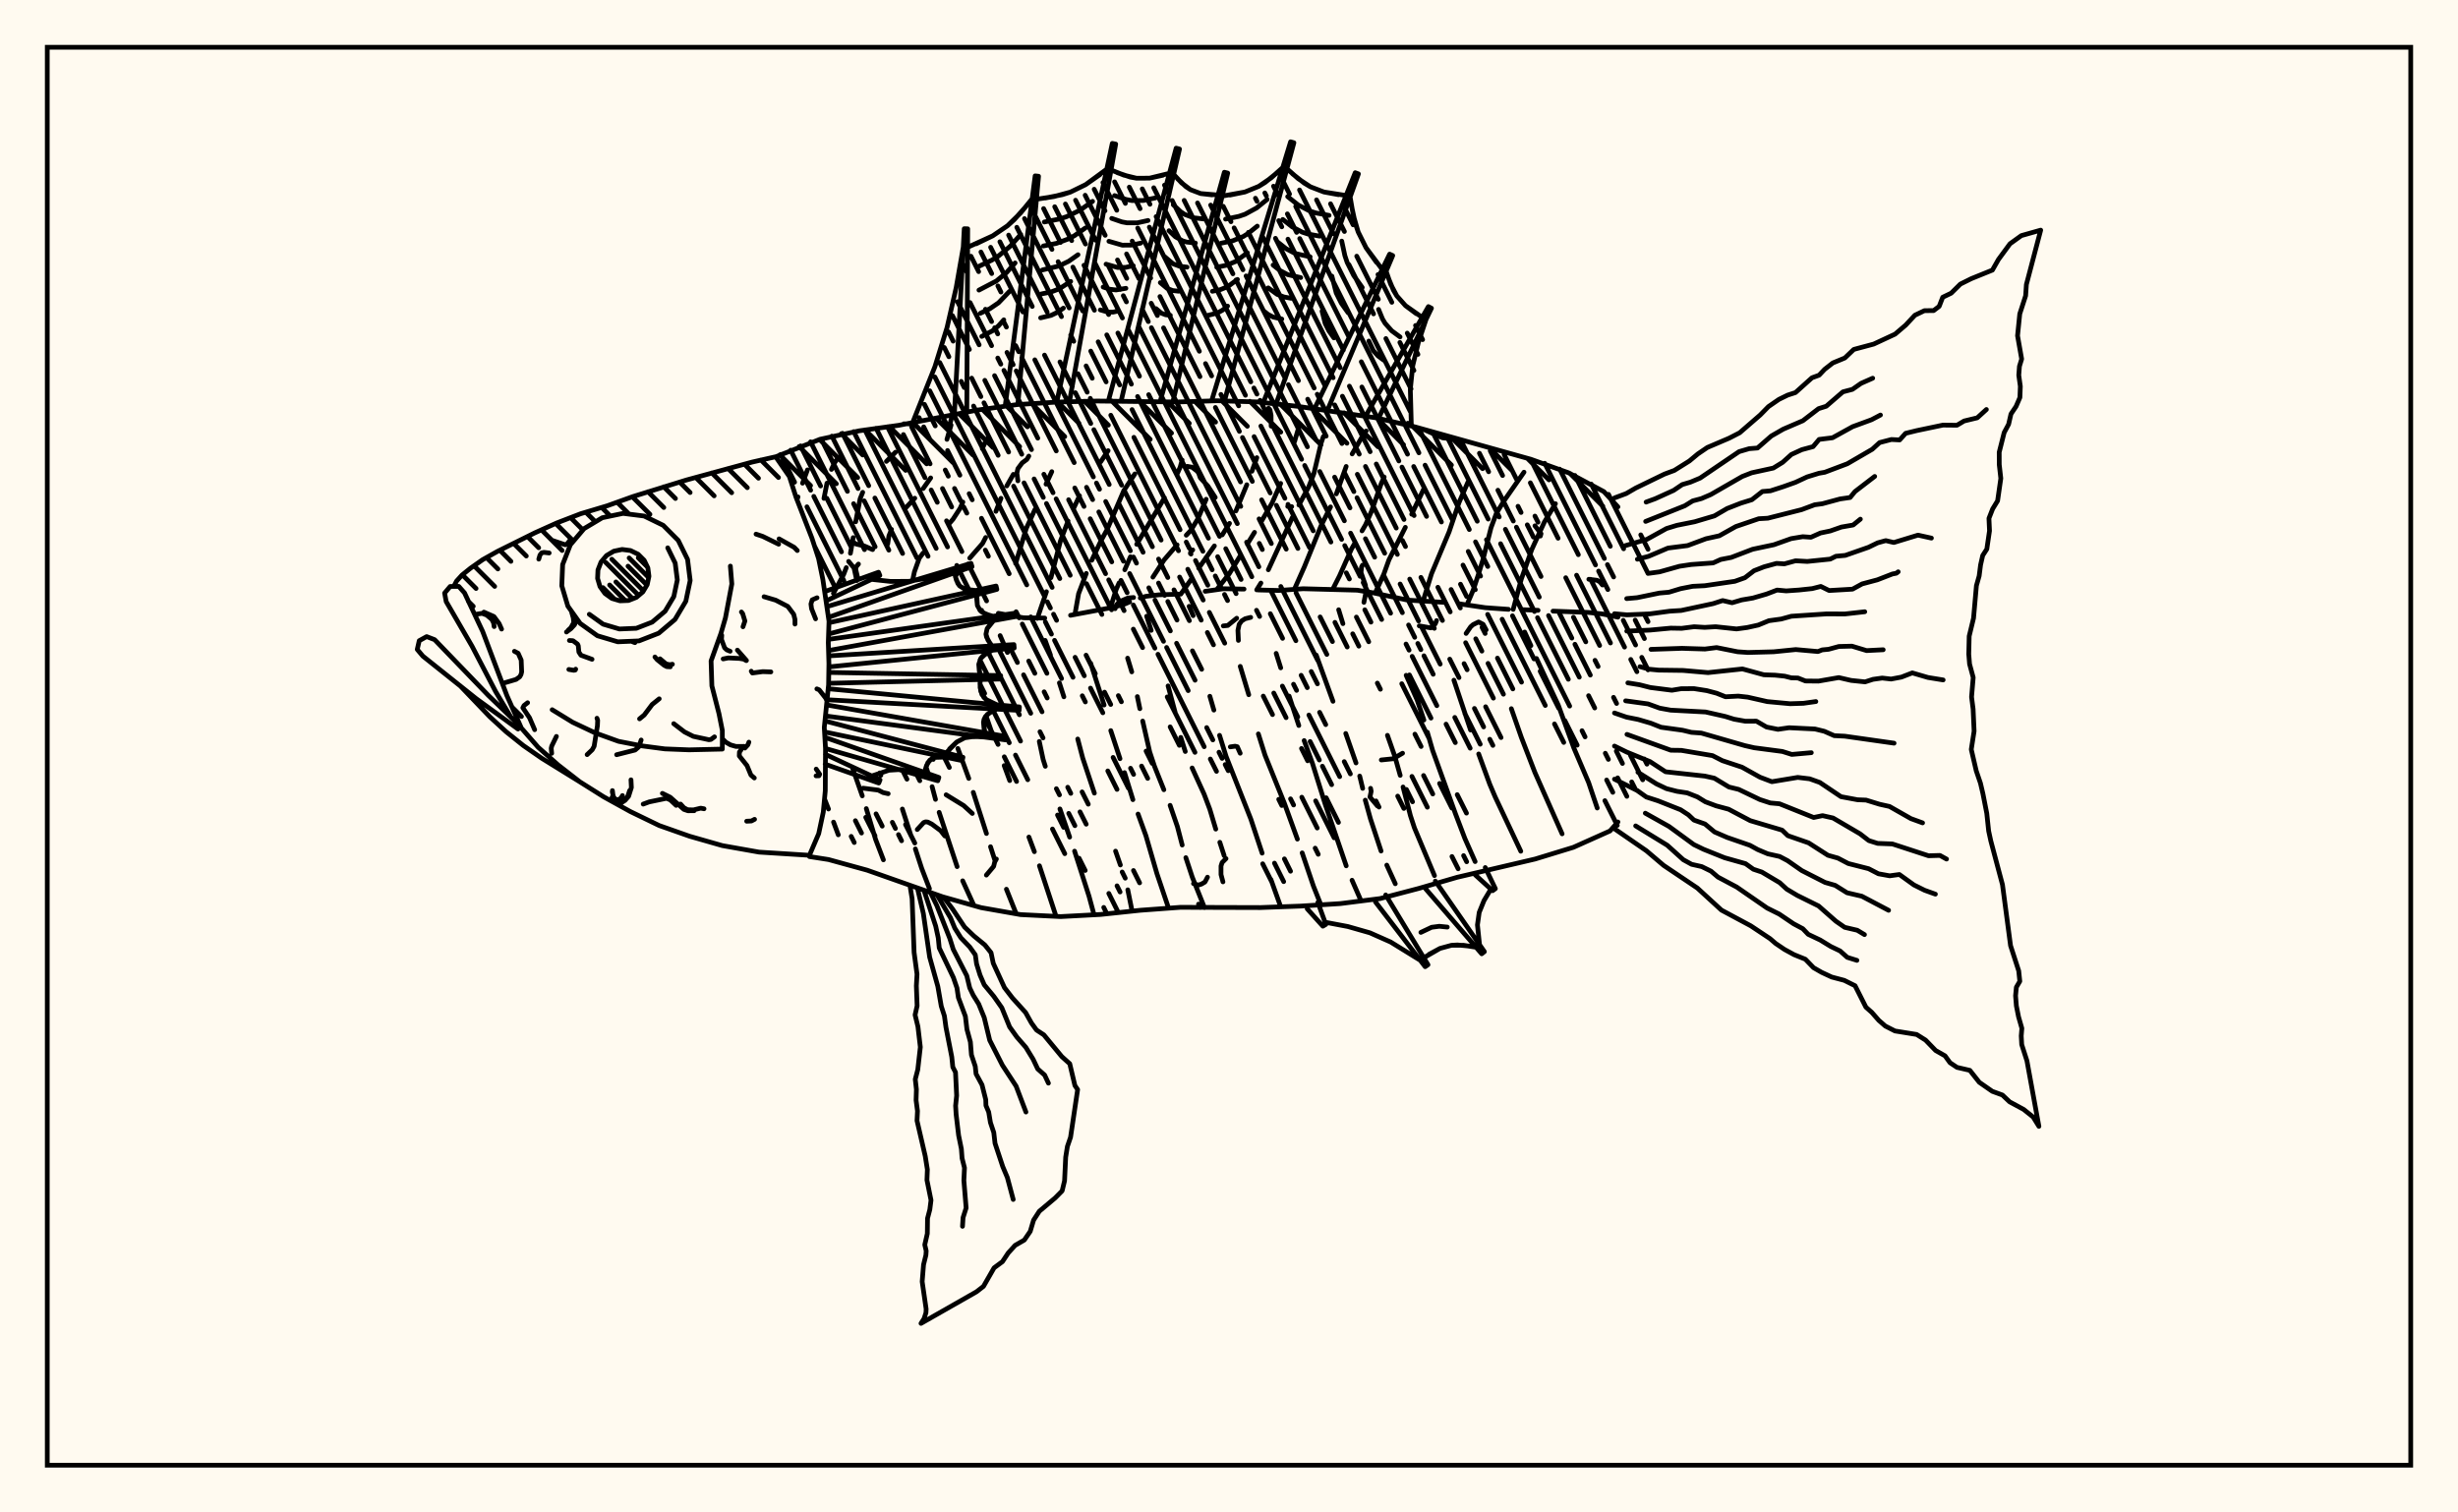 <svg xmlns="http://www.w3.org/2000/svg" width="520" height="320"><rect x="0" y="0" width="520" height="320" fill="floralwhite"/><rect x="10" y="10" width="500" height="300" stroke="black" stroke-width="1" fill="none"/><path stroke="black" stroke-width="1" fill="none" stroke-linecap="round" stroke-linejoin="round" d="
M 164.11 96.65 173.49 92.94 181.77 91.15 190.15 89.98 206.78 86.76 215.17 85.6 223.63 85.07 232.09 84.85 249.03 85.05 257.49 84.79 265.96 85.04 274.38 85.95 291.14 88.41 299.39 90.33 323.86 97.17 331.83 100.03 339.3 104.01 342.28 107.24 
M 342.28 173.91 340.6 175.81 332.87 179.27 324.77 181.75 308.28 185.61 300.15 187.97 291.95 190.12 283.55 191.18 275.1 191.71 266.63 192.02 249.7 191.97 241.25 192.59 232.83 193.48 224.37 193.93 215.91 193.51 207.57 192.04 199.42 189.74 183.45 184.11 175.28 181.86 171.24 181.23 
M 207.27 129.06 207.67 129.12 
M 211.2 129.76 216.52 130.71 221.02 130.77 
M 226.48 130.18 235.52 128.49 237.91 127.81 238.98 127.35 
M 241.23 126.53 242.4 126.17 245.13 125.85 249.55 125.7 
M 254.96 125.11 258.83 124.56 263.18 124.64 
M 266.19 124.82 270.49 124.93 275.68 124.56 287.14 124.87 290.52 125.43 297.8 126.97 305.62 127.45 
M 308.92 127.78 314.22 128.57 319.13 128.92 
M 322.24 129 325.39 129.13 
M 328.55 129.3 336.04 129.58 339.01 129.9 342.28 130.58 
M 170.82 99.42 169.78 102.23 
M 168.82 105.13 168.61 105.76 
M 174.43 169.03 175.27 171.17 
M 176.34 173.94 177.34 176.63 
M 177.29 96.85 176.5 98 175.9 99.32 
M 174.95 102.22 174.31 105.45 
M 180.41 162.66 182.42 168.39 
M 183.27 171.08 185.23 177.58 186.89 181.92 
M 189.44 95.68 187.52 97.62 
M 182.51 104.16 181.96 105.53 181.02 110.4 
M 180.49 113.75 179.91 117.06 
M 179.03 120.1 178.49 121.51 176.31 125.54 
M 190.9 171.17 192.71 176.78 
M 193.65 179.61 194.99 183.73 196.63 188.01 
M 201.2 89.93 200.33 92.96 
M 196.89 101.11 195.3 103.36 
M 193.53 105.41 191.67 107.38 
M 188.6 112 188.05 113.39 187.8 115.07 
M 195.91 162.27 196.35 163.61 
M 197.19 166.44 197.91 169.13 
M 198.68 171.87 202.48 183.36 
M 203.66 186.36 206.05 191.61 
M 209.18 92.42 208.41 93.6 207.81 94.94 
M 203.7 106.22 203.12 107.54 201.61 109.86 200.72 110.89 
M 195.28 117.01 194.47 118.12 193.45 120.98 193.11 122.57 
M 202.64 158.36 204.95 164.7 
M 205.9 167.65 208.69 176.35 
M 209.55 179.15 210.47 182.01 
M 212.91 188.14 214.99 193.35 
M 214.38 100.36 212.99 102.81 
M 211.76 105.43 210.69 108.19 
M 208.52 113.72 207.86 114.99 205.15 118.08 
M 203.33 120.14 202.49 121.23 202.12 122.03 
M 208.6 151.46 210.02 155.53 
M 212.44 161.98 213.61 165.15 
M 217.67 177.1 218.83 180.2 
M 219.9 183.18 223.42 193.89 
M 222.51 99.79 221.29 102.44 
M 218.94 107.81 217.12 111.78 214.86 119.23 
M 211.58 134.48 213.13 138.05 
M 219.87 156.87 220.68 160.68 221.14 162.13 
M 224.23 171.15 226.29 177.11 
M 227.33 180.08 230.39 189.63 231.45 193.55 
M 234.43 95.35 232.86 97.7 
M 228.38 104.9 227.14 107.53 
M 225.95 110.23 224.34 114.46 222.33 122.23 
M 221.38 125.19 219.45 130.84 
M 221.11 135.49 222.24 138.61 
M 224.12 144.48 225.07 147.43 
M 228 156.36 229.06 160.41 231.52 167.81 
M 236 180.08 237.02 183.01 
M 238.59 188.27 239.5 192.77 
M 240.08 100.27 237.75 103.8 234.24 111.99 232.86 114.53 230.97 118.54 
M 229.81 121.32 228.18 125.61 227.4 130.02 
M 230.73 140.31 233.58 149.17 
M 234.99 154.58 236.94 160.52 
M 237.9 163.47 239.67 169.19 
M 240.76 172.23 242.42 176.81 244.75 184.83 247.22 192.15 
M 250.09 97.33 249.66 98.86 249.06 100.21 
M 246.35 105.33 240.47 115.16 
M 239.15 117.8 237.95 120.55 
M 236.75 123.32 236.14 124.7 234.91 128.59 
M 238.55 139.25 239.43 142.15 
M 240.61 147.38 241.14 149.94 
M 241.74 152.56 243.23 159.1 244.23 162.11 246.22 167.09 
M 247.54 170.39 249.08 174.88 250.1 178.79 
M 250.87 181.46 252.23 185.58 254.81 192.03 
M 255.17 105.63 253.42 109.77 251.92 112.22 250.96 113.24 
M 249.02 115.27 246.26 118.48 243.9 122.11 
M 242.58 130.38 243.54 133.37 
M 247.11 145.12 248.61 150.73 
M 249.8 156.02 250.75 159 
M 252.2 162.48 254.73 168.02 255.94 171.22 257.2 175.42 
M 258.06 178.21 258.98 181.05 
M 265.89 96.83 264.85 99.71 
M 263.77 102.56 261.46 108.11 
M 260.11 110.73 258.57 113.17 
M 256.91 115.5 253.59 120.21 
M 251.97 122.63 249.8 125.7 
M 255.95 147.31 256.8 150.24 
M 258 155.58 259.39 160.04 264.62 173.3 267.01 180.51 
M 268.87 186.08 270.94 191.86 
M 274.75 90.43 273.86 93.45 
M 270.93 102.28 269.13 106.39 266.94 110.17 
M 265.4 112.63 263.87 115.11 
M 262.35 117.64 260.04 121.41 257.46 124.67 
M 262.38 140.99 264.18 146.99 
M 266.21 155.28 267.62 159.78 271.7 169.9 274.47 177.54 
M 275.48 180.45 277.86 187.47 279.44 191.44 
M 279.96 92.37 279.46 93.83 277.97 100.16 276.87 102.99 274.79 106.85 
M 273.41 109.47 268.32 120.55 
M 266.75 123.36 265.86 124.8 
M 269.98 138.24 270.94 141.3 
M 272.72 147.27 274.77 153.5 
M 275.9 156.69 277.66 161.53 280.38 170.24 284.8 183.19 
M 286.03 186.24 287.95 190.62 
M 289.02 91.19 288.21 92.33 286.05 96.04 
M 284.79 98.69 282.71 104.49 
M 281.48 107.25 279.47 111.25 275.94 119.94 273.83 124.68 
M 278.45 138.59 282 148.38 
M 284.7 155.19 286.87 161.42 
M 287.65 164.2 288.28 166.8 
M 288.83 169.29 289.92 173.24 292.17 180.06 
M 293.38 183.04 295.18 186.98 
M 292.83 100.92 292.21 102.3 290.12 108.24 288.88 111.04 288.14 112.32 
M 286.64 114.89 285.9 116.18 283.37 121.86 281.93 124.7 
M 283.2 129.01 284.1 131.95 
M 293.52 155.58 295.1 160.08 296.22 164.05 
M 296.82 166.51 298.38 172.57 299.23 175.16 303.47 185.26 
M 301.29 103.27 298.65 108.8 
M 297.31 111.57 293.84 118.44 292.74 121.5 290.9 125.52 
M 297.48 142.88 299.79 148.07 301.23 152.34 
M 301.96 154.92 303.08 158.78 307.92 172.2 309.9 177.4 312.07 182.29 
M 310.54 102.02 308.66 106.33 306.56 112.54 302.84 121.4 301.04 127.25 
M 307.58 143.91 311.1 154.45 
M 312.82 159.52 315.16 165.91 316.32 168.63 321.73 180.1 
M 322.41 99.9 318.15 106.01 316.57 108.6 315.43 111.66 313.73 118.39 312.73 121.64 311.67 124.83 310.34 127.96 
M 319.73 149.94 321.84 155.99 324.71 163.42 330.47 176.42 
M 329.06 106.57 326.7 110.49 324.05 116.27 321.83 122.56 320.12 128.93 
M 322.55 133.72 323.87 136.6 
M 325.05 139.32 329.67 149.21 332.95 158.24 336.08 165.57 337.9 170.96 
M 261.99 135.5 261.89 133.36 262.15 132.1 262.68 131.37 263.42 130.91 264.59 130.62 
M 187.9 167.93 186.82 167.69 185.8 167.17 182.58 166.76 
M 258.79 132.43 259.75 132.33 261.63 130.8 
M 252.33 116.35 251.89 116.78 251.83 117.11 251.96 117.23 
M 205.7 172.11 203.87 170.44 200.16 168.16 
M 199.88 176.87 199 175.75 197.13 174.36 196.28 173.93 195.82 173.88 195.4 174.04 194.05 175.51 
M 288.54 127.44 288.98 125.25 288.86 123.8 287.93 121.15 288.03 120 288.25 119.57 
M 181.61 119.34 181.17 119.86 181.01 120.39 181.44 122.19 
M 296.72 159.36 294.74 160.53 292.22 160.79 
M 291.4 170.52 289.82 168.63 290.08 167.4 289.95 166.79 
M 215.34 101.73 215.12 100.1 215.34 99.15 216.24 97.94 217.24 97.2 217.65 96.5 
M 268.92 90.16 268.9 87.88 268.67 86.7 268.36 86.37 
M 300.25 132.42 302.72 132.85 303.64 131.99 303.91 131.3 
M 272.42 107.15 273.27 107.19 
M 200.85 90.18 201.45 87.85 
M 251.56 128.29 252.41 130.26 
M 259.37 181.66 258.54 182.5 258.31 183.23 258.31 185.03 258.72 186.58 
M 336.12 122.56 337.9 122.78 338.47 123.13 339 123.77 
M 310.16 134.02 311.12 132.62 311.64 132.16 312.8 131.59 313.76 132.09 314.4 133.27 
M 260.28 158.02 261.29 157.88 261.76 157.99 262.37 159.37 
M 184.61 116.28 182.9 115.54 181.05 115.09 180.72 114.84 
M 324.72 111.25 326.01 112.91 325.87 113.42 
M 308.8 93.01 305.19 92.64 301.09 90.82 
M 300.55 90.66 300.05 90.54 
M 255.45 185.59 254.92 186.61 254.18 187.05 253.51 187.26 252.49 186.95 
M 239.81 126.42 238.63 126.52 236.77 127.33 236.19 128 235.91 128.79 
M 179.53 118.78 180.67 120.16 181.25 122.84 
M 210.79 181.75 210.44 182.37 210.21 183.31 208.67 185.15 
M 257.09 105.24 255.52 102.82 253.93 101.1 253.56 100.08 253.27 99.69 252.18 98.85 251.17 98.67 
M 191.2 89.67 192.51 89.67 
M 201.91 87.45 203.99 48.39 204.72 48.41 204.53 87.22 
M 212.7 85.55 218.99 37.21 219.71 37.29 215.33 85.59 
M 223.63 84.77 235.31 30.34 236.03 30.48 226.25 84.97 
M 234.57 84.51 248.82 31.35 249.53 31.53 237.18 84.86 
M 245.5 84.69 259.02 36.44 259.73 36.62 248.12 85.03 
M 256.44 84.43 273.03 30 273.73 30.2 259.06 84.8 
M 267.39 84.82 286.7 36.54 287.38 36.79 269.97 85.41 
M 278.27 86.09 293.98 53.77 294.64 54.07 280.81 86.83 
M 289.11 87.66 302.18 64.87 302.83 65.21 291.63 88.49 
M 297.83 89.54 298.97 90.21 
M 193.01 89.57 197.79 77.56 200.35 69.3 202.28 60.86 203.78 52.29 
M 204.7 52.32 210.01 49.9 213.15 47.76 215.89 45.08 218.36 42.04 
M 219.27 42.15 222.95 41.59 226.45 40.64 229.68 39.06 234.15 35.78 
M 235.05 35.96 237.74 37.05 240.45 37.71 243.21 37.69 247.4 36.67 
M 248.29 36.89 249.98 38.71 251.85 40.13 254.01 40.95 257.67 41.26 
M 258.56 41.49 263.37 40.62 266.29 39.43 268.92 37.63 271.37 35.44 
M 272.25 35.69 274.65 37.81 277.22 39.52 280.08 40.62 284.77 41.36 
M 285.63 41.69 286.28 45.47 287.33 49.08 288.99 52.41 292.41 57 
M 293.24 57.38 294.2 60.13 295.5 62.6 297.34 64.67 300.87 67.15 
M 301.69 67.57 300.07 72.42 298.88 77.33 298.36 82.33 298.57 89.98 
M 206.52 51.58 210.01 49.9 213.15 47.76 214.56 46.48 217.14 43.58 
M 206.81 56.48 209.82 55.04 211.21 54.18 213.73 52.09 215.95 49.6 
M 207.1 61.38 210.79 59.45 212.9 57.71 214.75 55.63 
M 207.4 66.28 209.42 65.31 211.24 64.07 213.56 61.65 
M 207.69 71.18 209.94 70.01 211.23 68.94 212.36 67.67 
M 221.12 41.9 224.73 41.19 226.45 40.64 229.68 39.06 232.69 36.95 
M 220.93 46.97 224.11 46.34 225.63 45.85 228.49 44.47 231.14 42.6 
M 220.73 52.04 223.5 51.49 226.08 50.53 227.3 49.87 229.6 48.24 
M 220.54 57.11 224 56.29 226.1 55.27 228.06 53.89 
M 220.34 62.18 222.27 61.8 224.07 61.13 226.51 59.54 
M 220.15 67.25 222.37 66.72 223.72 66.07 224.97 65.19 
M 236.39 36.54 239.09 37.46 240.45 37.71 243.21 37.69 246 37.08 
M 235.79 41.38 238.22 42.2 239.45 42.43 241.93 42.41 244.44 41.87 
M 235.19 46.21 237.35 46.95 238.44 47.15 240.64 47.14 242.87 46.65 
M 234.59 51.05 237.43 51.87 239.36 51.86 241.31 51.44 
M 233.99 55.89 236.42 56.59 238.08 56.58 239.75 56.22 
M 233.38 60.73 234.73 61.19 236.1 61.35 238.19 61 
M 232.78 65.57 234.41 66.04 235.51 66.03 236.63 65.79 
M 249.12 37.83 250.88 39.49 251.85 40.13 254.01 40.95 256.42 41.23 
M 248.21 43.32 249.77 44.79 250.62 45.36 252.53 46.08 254.65 46.33 
M 247.3 48.81 248.65 50.09 250.19 50.96 251.04 51.21 252.89 51.42 
M 246.39 54.31 248.16 55.81 249.56 56.34 251.13 56.52 
M 245.47 59.8 246.93 61.03 248.08 61.47 249.36 61.62 
M 244.56 65.3 245.7 66.26 246.6 66.6 247.6 66.72 
M 260.19 41.27 263.37 40.62 266.29 39.43 267.64 38.6 270.16 36.56 
M 259.27 46.36 262.07 45.78 263.39 45.33 265.84 44 268.07 42.2 
M 258.34 51.45 260.77 50.95 263.01 50.04 264.04 49.4 265.98 47.84 
M 257.41 56.54 259.47 56.12 261.37 55.34 263.89 53.48 
M 256.48 61.63 258.17 61.28 259.73 60.65 261.79 59.12 
M 255.55 66.72 257.5 66.24 258.65 65.61 259.7 64.76 
M 273.44 36.78 275.9 38.73 277.22 39.52 280.08 40.62 283.17 41.19 
M 272.41 41.6 274.63 43.36 277.07 44.64 278.39 45.06 281.17 45.57 
M 271.38 46.43 273.36 47.99 275.52 49.13 276.69 49.51 279.17 49.96 
M 270.35 51.25 272.08 52.62 273.98 53.62 277.17 54.34 
M 269.33 56.08 270.81 57.25 272.43 58.11 275.17 58.73 
M 268.3 60.91 270.19 62.28 271.62 62.83 273.17 63.11 
M 267.27 65.73 268.26 66.52 269.34 67.08 271.17 67.5 
M 285.93 43.59 286.73 47.3 287.33 49.08 288.99 52.41 291.2 55.5 
M 283.85 51.01 284.51 54.07 285 55.53 286.38 58.28 288.19 60.83 
M 281.77 58.42 282.68 61.98 283.76 64.15 285.19 66.16 
M 279.69 65.83 280.35 68.44 281.14 70.02 282.19 71.49 
M 293.7 58.77 294.79 61.41 295.5 62.6 297.34 64.67 299.63 66.37 
M 291.64 65.46 292.48 67.49 293.02 68.4 294.43 69.99 296.19 71.29 
M 289.58 72.16 290.54 74.2 291.52 75.3 292.74 76.21 
M 174.49 125.16 185.86 121.07 186.14 121.75 174.8 127.12 
M 174.97 128.34 205.42 119.19 205.64 119.89 175.27 130.62 
M 175.37 131.75 210.72 123.99 210.89 124.7 175.29 134.14 
M 175.25 135.28 214.76 129.73 214.87 130.45 175.28 137.64 
M 175.31 138.77 214.5 136.38 214.56 137.11 175.35 141.1 
M 175.33 142.27 211.7 142.94 211.7 143.67 175.29 144.57 
M 175.21 145.72 215.66 149.57 215.61 150.3 174.98 148.05 
M 174.87 149.14 212.82 155.82 212.7 156.54 174.63 151.47 
M 174.52 152.53 203.72 160.22 203.55 160.93 174.44 154.86 
M 174.5 155.99 198.62 164.49 198.39 165.19 174.64 158.36 
M 174.61 159.6 186.18 165 185.91 165.67 174.57 161.68 
M 184.38 122.58 188.34 123.01 192.24 123 196.05 122.33 201.64 120.33 
M 201.93 121.2 202.33 122.75 203.01 123.96 204.12 124.66 206.43 124.93 
M 206.64 125.83 206.77 128.11 207.4 129.22 208.56 129.94 210.07 130.39 
M 210.21 131.3 208.83 133 208.58 134.18 208.99 135.41 209.85 136.66 
M 209.92 137.58 208.51 138.34 207.48 139.3 207.06 140.55 207.34 142.86 
M 207.34 143.78 207.35 145.49 207.73 146.95 208.67 148.04 210.91 149.12 
M 210.84 150.04 209.45 150.73 208.45 151.62 208.06 152.81 208.36 155.03 
M 208.22 155.94 206.07 155.82 204.1 156.1 202.38 157.01 200.18 159.29 
M 199.97 160.18 197.76 160.25 196.69 160.83 196.01 161.96 195.6 163.43 
M 195.32 164.3 192.91 163.34 190.49 162.81 188.07 162.96 184.42 164.18 
M 202.11 122 202.62 123.42 203.01 123.96 204.12 124.66 205.61 124.9 
M 206.62 126.63 206.77 128.11 207.4 129.22 207.92 129.63 209.29 130.18 
M 209.68 131.86 208.83 133 208.58 134.18 208.71 134.79 209.39 136.03 
M 209.19 137.95 207.93 138.78 207.48 139.3 207.06 140.55 207.18 142.06 
M 207.32 144.65 207.48 146.26 208.13 147.54 208.67 148.04 210.1 148.8 
M 210.12 150.37 208.88 151.14 208.18 152.17 208.06 152.81 208.19 154.26 
M 207.14 155.85 205.06 155.89 204.1 156.1 202.38 157.01 200.88 158.45 
M 199.19 160.14 197.76 160.25 197.17 160.47 196.3 161.33 195.79 162.67 
M 199.61 189.8 201.52 192.32 204.06 196.14 206.02 198.02 208.35 199.93 209.66 201.57 210.13 203.81 212.5 208.96 214.17 211.13 216.96 214.22 218.21 216.45 219.28 217.93 220.83 218.95 224.62 223.54 226.31 225.06 227.4 229.67 227.98 230.53 226.48 240.61 225.81 242.57 225.45 244.83 225.21 249.84 224.7 251.96 223.22 253.46 219.87 256.28 218.66 258.15 217.95 260.53 216.7 262.36 214.75 263.49 213.29 265.1 212.07 266.94 210.3 268.25 208.06 272.16 206.58 273.31 194.84 280 195.49 278.98 195.89 277.75 195.93 276.96 195.09 271.16 195.38 267.58 195.88 265.55 195.94 264.66 195.64 263.36 196.18 261 196.22 257.79 196.71 255.91 196.96 253.93 196.1 249.67 196.19 247.44 195.74 244.62 194 237.11 194.1 235.06 193.8 232.78 193.87 230.49 193.63 228.35 194.16 226.31 194.7 221.54 194.19 217.2 193.59 214.73 194.02 212.81 193.86 208.58 194 206.11 193.38 201.51 192.96 190.15 192.51 187.37 
M 198.23 189.33 201.08 194.18 201.99 196.37 203.27 198.4 205.15 200.36 206.33 202.02 206.6 203.94 207.33 206.3 208.22 208.36 210.24 210.8 211.94 213.22 213.59 217.27 215.12 219.41 217.02 221.59 218.56 224.11 219.53 226.16 221 227.46 221.8 229.17 
M 196.85 188.86 198.2 191.62 200.94 198.57 201.66 200.85 204.53 206.45 205.15 209.02 205.89 210.57 207.05 212.43 208.22 215.3 209.38 220.1 212.06 225.37 214.96 229.8 217.04 235.28 
M 195.47 188.38 197.95 195.95 198.49 198.43 198.7 200.56 201.7 206.84 202.45 209.03 202.75 211.07 204.23 215.03 204.56 217.79 205.29 220.46 205.51 223.18 206.32 225.61 206.49 227.21 207.75 229.53 208.54 232.67 208.58 233.9 209.16 235.28 209.53 237.5 210.24 239.62 210.5 241.89 212.13 246.81 213.11 249.14 214.35 253.78 
M 194.09 187.91 195.34 193.28 196.67 202.5 198.4 208.7 199.13 212.89 199.79 214.94 200.12 217.35 201.35 223.62 201.57 225.77 202.14 226.87 202.38 231.8 202.16 233.95 202.27 235.77 202.8 240.22 203.38 243.08 203.53 245.05 204.04 247.08 203.91 249.75 204.39 255.57 203.74 257.61 203.62 259.46 
M 314.21 183.55 316.35 188.02 315.77 188.45 312.11 185.12 
M 303.65 186.42 314.03 201.35 313.46 201.8 301.58 188.03 
M 293.15 189.35 302.1 204.12 301.5 204.53 290.99 190.83 
M 278.8 190.93 280.49 195.58 279.86 195.96 276.55 192.28 
M 315.4 188.12 313.95 190.54 312.93 193.05 312.56 195.69 313 199.86 
M 312.27 200.42 309.63 200 307.07 200 304.64 200.66 301.2 202.64 
M 300.44 203.16 294.2 199.31 289.8 197.36 285.14 196.03 280.32 195.12 
M 310.94 200.18 308.33 199.93 307.07 200 304.64 200.66 302.33 201.91 
M 306.18 196.15 304.49 195.98 302.87 196.19 300.59 197.27 
M 341.55 105.35 344.04 104.42 346.04 103.26 352.14 100.3 354.21 99.53 357.4 97.53 359.19 96.04 361.19 94.68 365.83 92.7 368.04 91.56 372.38 87.8 374.12 86.03 376.34 84.5 378.18 83.6 379.84 83.06 383.33 79.93 384.84 79.38 386 78.15 387.74 76.79 390.28 75.74 392.18 73.93 396.39 72.8 400.91 70.7 403.15 68.79 405.11 66.69 407.12 65.73 409.07 65.71 410.24 64.82 410.99 62.89 412.78 62.03 414.72 60.11 417.03 58.96 421.5 57.15 422.78 54.9 425.22 51.58 427.62 49.85 431.72 48.69 428.69 60.2 428.53 62.57 427.29 66.41 426.82 71.03 427.69 75.96 427.22 77.51 427.08 79.39 427.41 81.74 427.32 84.1 426.51 85.98 425.43 87.59 424.93 89.77 423.99 91.52 422.94 95.68 422.95 98.29 423.28 101.22 422.6 105.96 421.55 107.68 420.77 109.67 420.89 112.31 420.32 116.18 419.45 117.53 419 119.52 418.7 121.86 418.12 123.91 417.51 130.79 416.59 134.6 416.5 138.4 416.67 140.49 417.44 143.34 417.09 147.46 417.42 150.02 417.63 154.7 417.03 158.56 418.08 163.08 418.97 165.69 419.49 167.9 420.31 172.08 420.71 175.83 421.17 177.94 423.63 187.17 425.34 200.07 427.07 205.42 427.3 207.62 426.57 208.87 426.4 210.67 426.57 212.81 427.03 215.12 427.73 217.56 427.6 219.17 427.7 221 428.81 224.45 431.34 238.31 430.12 236.33 428.1 234.72 425.14 233.12 423.62 231.68 421.48 230.9 418.73 228.99 416.73 226.46 414.01 225.83 412.53 224.84 411.48 223.39 409.49 222.26 407.37 220.07 405.47 218.87 400.89 218.13 398.85 217.09 397.46 215.88 396 214.21 394.74 213.09 392.45 208.56 390.16 207.42 387.51 206.72 385.36 205.72 383.66 204.74 381.93 202.95 379.53 201.98 377.5 200.87 375.64 199.61 374.47 198.6 370.38 195.88 364.18 192.56 359.08 187.89 351.94 183.09 348.3 180 341.55 175.35 
M 348.24 106.23 350.17 105.52 354.07 103.75 355.89 102.52 357.62 102.01 359.67 101.15 367.9 95.56 370.05 94.93 371.81 94.79 374.71 92.26 377.25 90.8 381.41 89.01 384.73 86.46 386.35 85.95 389.87 82.91 391.89 82.38 393.71 81.11 396.18 80.02 
M 348.14 110.32 356.43 107.01 358.1 105.98 359.94 105.49 361.92 104.64 368.58 100.81 370.58 100.03 375.16 99.03 377.14 97.81 378.97 96.16 381.19 95.14 383.56 94.5 384.85 92.97 387.68 92.62 391.94 90.27 395.94 88.8 397.82 87.81 
M 343.88 115.43 348.4 114.12 352.56 111.82 354.74 111.15 358.52 110.39 362.7 109.15 365.38 107.59 368.27 106.46 370.62 105.73 372.84 103.99 374.54 103.85 377.26 102.97 379.84 102.05 382.31 100.9 384.81 100.13 386.04 99.92 390.81 98.12 396.08 95.06 397.64 93.64 400.13 92.99 401.88 93.08 403.14 91.68 405.51 91.1 411.04 89.94 414.01 89.97 415.52 89.07 418.3 88.4 420.23 86.64 
M 346.39 118.32 348.72 117.72 352.87 115.96 357.02 115.43 360.92 113.98 363.73 113.36 367.23 111.4 372.07 109.75 374 109.64 381.14 107.83 383.9 106.8 385.53 106.58 389.26 105.57 391.4 105.26 392.42 104.01 396.6 100.8 
M 348.86 121.3 351.1 120.99 355.3 119.81 357.77 119.44 362.42 119.1 364.04 118.37 366.25 117.94 370.77 116.21 375.29 115.25 378.92 113.96 381.38 113.55 383.11 113.67 385.13 112.77 387.19 112.34 389.57 111.51 392.04 111.08 393.57 109.84 
M 344.13 126.65 346.36 126.45 351.04 125.48 353.07 125.3 355.54 124.55 358.09 124.05 360.65 123.92 367.01 122.99 369.15 122.23 371.06 120.76 373.18 119.93 375.83 119.2 377.49 119.3 379.86 118.65 382.34 118.79 387.2 118.29 388.4 117.69 390.37 117.51 395.27 115.8 397.23 114.85 398.94 114.38 400.65 114.78 405.76 113.22 408.6 113.85 
M 341.55 129.85 344.18 130.09 349.02 129.88 353.24 129.31 355.66 129.16 362.43 127.71 364.43 127.06 366.43 127.53 368.46 126.93 370.83 126.53 373.72 125.69 375.95 124.84 377.88 125.02 380.6 124.83 383.4 124.53 385.2 124.07 386.96 124.94 391.91 124.65 393.94 123.54 397.16 122.68 400.35 121.44 401.19 121.28 401.57 120.98 
M 344.15 133.53 349.08 133.31 353.45 132.9 355.77 132.94 358.4 132.6 360.64 132.74 362.95 132.6 367.37 133.07 369.61 132.77 371.97 132.25 374.21 131.33 376.83 130.97 378.97 130.38 386.37 129.89 390.32 129.9 394.5 129.43 
M 349.27 137.39 355.83 137.17 360.69 137.32 363.16 137.01 367.61 137.9 369.8 138.05 375.23 137.9 379.9 137.43 384.6 137.85 385.49 137.5 386.85 137.37 389.02 136.78 391.78 136.71 394.89 137.65 398.4 137.47 
M 346.94 141.05 348.91 141.59 350.86 141.78 356.07 141.85 361.34 142.31 368.62 141.53 373.16 142.77 375.53 142.85 377.56 143.06 378.98 143.42 380.36 143.45 381.95 144.08 384.7 144.11 389.01 143.36 391.6 143.96 394.56 144.27 396.25 143.73 398.19 143.46 400.07 143.67 402.25 143.26 404.55 142.37 407.87 143.34 411.08 143.86 
M 344.38 144.48 346.86 144.88 349.13 145.46 353.69 146.04 355.7 145.71 358.39 145.7 361.08 146.12 363.16 146.67 365.04 147.42 367.74 147.28 369.73 147.5 373.87 148.44 378.71 148.89 381.52 148.8 384.15 148.43 
M 343.91 148.28 348.65 148.93 351.13 149.83 353.45 150.25 360.83 150.64 364.97 151.58 366.84 152.16 369.22 152.59 371.57 152.58 373.71 153.82 376.13 154.31 378.48 153.97 383.97 154.24 385.93 154.72 388.04 155.65 390.28 155.76 400.7 157.24 
M 341.55 150.85 344.09 151.73 346.54 152.22 349.24 153.01 351.4 153.87 355.96 154.5 357.83 154.95 359.92 155.1 369.14 157.76 371.12 158.21 377.06 158.99 379.06 159.62 383.19 159.25 
M 344.19 155.38 353.47 158.73 355.69 158.76 362.29 159.87 364.38 160.94 368.53 162.32 372.34 164.44 374.84 165.39 380.32 164.48 382.84 164.78 384.99 165.55 389.47 168.56 392.96 169.21 394.77 169.28 397.63 170.16 399.74 170.63 404.26 173.2 406.73 174.1 
M 341.55 157.85 344.14 159.12 349.08 161.14 352.36 163.29 360.66 164.2 362.68 164.65 365.76 166.51 367.83 167.02 372.32 169.17 374.52 169.89 376.46 170.06 383.69 172.96 385.57 172.57 387.79 173.07 393.49 176.41 395.36 177.85 397.23 178.44 400.34 178.56 407.99 181.06 410.4 180.99 411.8 181.76 
M 346.51 163.39 350.43 165.85 352.55 166.86 354.78 167.43 356.94 167.76 359.1 168.61 360.77 169.64 363.05 170.5 365.69 171.21 370.27 173.63 377.02 175.64 378.23 176.81 382.61 178.33 386.71 180.96 388.81 181.55 391.01 182.7 395.32 183.8 397.39 184.87 399.77 185.3 401.82 185.02 404.89 187.23 407.16 188.36 409.44 189.18 
M 341.55 164.85 346.33 167.24 348.29 168.63 350.79 169.44 355.55 171.33 357.19 172.4 358.36 173.51 360.7 174.34 362.71 176.02 365.38 177.18 370.21 178.85 371.87 179.76 373.98 180.65 376.49 181.21 378.16 182.09 381.17 184.19 386.1 186.7 388.24 187.32 390.75 188.89 393.88 189.62 399.54 192.6 
M 348.07 172.05 353.09 174.86 358.33 178.69 360.37 179.68 364.85 181.48 369.28 182.73 370.93 183.91 372.73 184.51 376.51 186.76 377.99 188.12 380.22 189.45 384.73 191.68 388.4 194.91 390.25 196.2 392.91 196.82 394.44 197.74 
M 346.03 174.74 352.72 178.84 356.11 181.9 357.87 182.87 360.01 183.35 361.98 184.32 363.44 185.57 367.41 187.68 373.84 192.12 376.41 193.4 379.44 195.45 381.39 196.49 382.53 197.68 385.08 198.89 387.3 200.25 389.28 201.2 390.79 202.55 392.84 203.19 
M 95.99 124.08 96.59 122.94 97.74 121.67 99.54 120.22 102.09 118.43 105.28 116.64 113.16 112.73 117.8 110.64 122.86 108.69 128.47 107.01 133.9 105.06 145.2 101.56 159.1 97.77 164.1 96.64 167 100.83 168.4 105.19 171.77 113.86 173.18 118.21 174.08 122.61 175.38 131.45 175.23 135.94 175.36 140.4 175.29 144.88 174.38 153.91 174.64 158.36 174.59 167.31 174.17 171.82 173.2 176.38 171.24 180.96 160.59 180.29 152.81 178.91 145.89 176.93 139.45 174.66 133.36 171.71 127.73 168.6 122.66 165.41 118.09 161.86 113.84 158.1 110.1 153.81 
M 154.51 119.77 154.82 123.55 153.47 130.73 152.52 134 150.43 139.83 150.6 145.12 152.1 150.98 152.81 154.54 152.81 158.49 145.77 158.65 140.66 158.45 135.79 157.81 130.86 156.85 125.9 155.06 121.15 152.82 116.81 150.16 
M 108.12 151.79 104.86 146.33 99.86 136.72 94.39 127.28 94.06 125.48 95.24 124.08 97.06 124.07 98.27 125.44 102.11 133.6 107.23 147.15 110.18 153.77 
M 109.59 154.25 100.73 147.81 89.46 138.82 88.27 137.41 88.69 135.56 90.26 134.69 91.95 135.34 103.29 147.11 110.09 153.66 
M 122.74 131.9 120.13 128.24 118.85 123.94 119.03 119.45 120.66 115.27 123.57 111.84 127.42 109.54 131.82 108.62 136.27 109.18 140.31 111.15 143.48 114.33 145.46 118.36 146.01 122.82 145.09 127.21 142.79 131.07 139.36 133.97 135.18 135.6 130.69 135.79 126.39 134.51 122.74 131.9 
M 141.26 115.91 142.84 119.14 143.29 122.7 142.55 126.22 140.71 129.31 137.97 131.63 134.62 132.93 131.03 133.08 127.59 132.06 124.67 129.97 
M 127.98 125.56 126.93 124.1 126.42 122.38 126.5 120.59 127.15 118.91 128.31 117.54 129.85 116.62 131.61 116.25 133.39 116.48 135.01 117.27 136.28 118.54 137.06 120.15 137.29 121.93 136.92 123.69 136 125.23 134.63 126.39 132.96 127.05 131.16 127.12 129.44 126.61 127.98 125.56 
M 127.56 124.33 130.02 126.78 
M 128.97 123.77 132.28 127.07 
M 130.3 123.12 133.86 126.69 
M 128.16 119.02 135.12 125.98 
M 129.43 118.32 136.13 125.02 
M 132.86 119.79 136.86 123.79 
M 133.1 118.05 137.23 122.19 
M 135.03 118.02 136.98 119.97 
M 108.38 149.66 110.32 151.6 
M 99.08 127.24 100.12 128.28 
M 97.81 121.61 100.71 124.51 
M 100.28 119.7 104.65 124.07 
M 102.92 117.97 105.33 120.38 
M 105.74 116.41 108.09 118.77 
M 108.67 114.98 111.34 117.64 
M 111.59 113.52 113.96 115.89 
M 114.55 112.1 118.92 116.47 
M 117.56 110.75 121.01 114.19 
M 120.71 109.52 123.32 112.13 
M 123.93 108.37 125.97 110.41 
M 127.29 107.36 129.12 109.19 
M 130.56 106.26 133.09 108.78 
M 133.78 105.11 137.5 108.82 
M 137.09 104.04 140.43 107.38 
M 140.42 103 142.89 105.47 
M 143.78 101.99 146 104.21 
M 147.18 101.01 151.08 104.91 
M 150.6 100.06 154.79 104.25 
M 154.04 99.13 158.1 103.18 
M 157.49 98.2 160.46 101.18 
M 160.98 97.32 164.69 101.03 
M 139.63 139.39 140.91 140.47 141.67 140.64 142.25 140.54 
M 131.68 168.32 131.28 169.1 130.8 169.31 130.36 169.26 129.83 168.84 129.53 167.52 
M 164.73 115.14 161.37 113.49 159.94 113.01 
M 156.85 129.48 157.11 129.81 157.59 131.39 157.18 132.61 
M 138.55 139 139.03 139.57 140.5 140.75 141.05 141.04 141.8 141.09 
M 113.11 154.39 112.02 151.86 110.61 149.75 110.86 149.27 111.62 148.68 
M 135.64 156.57 135.15 158.01 134.36 158.69 130.45 159.68 
M 168.67 116.48 168.01 115.8 164.81 114.01 
M 133.54 135.67 134.32 135.97 
M 163.08 142.16 161.36 142.1 159.17 142.39 158.93 142.01 
M 156 137.55 157.92 139.74 
M 113.98 118.3 114.23 117.44 114.58 116.98 115.08 116.87 116.18 117 
M 120.86 129.27 121.28 130.73 121.38 131.72 120.77 132.81 120.21 133.33 
M 152.69 134.41 152.63 135.28 153.29 137.06 153.76 137.5 154.46 137.79 
M 133.2 167.27 132.8 168.49 132.45 168.94 132.04 169.36 130.91 169.99 130.43 170.03 129.98 169.8 129.49 168.67 
M 116.71 159.39 116.61 158.32 116.72 157.85 117.71 155.81 
M 159.58 164.6 158.86 163.98 158.03 161.98 156.4 159.93 156.43 159.12 156.77 158.66 
M 153 156.48 153.58 157.05 154.54 157.6 155.7 157.93 157.43 157.92 157.63 158.15 
M 143.04 170.4 141.83 169.26 141.02 168.9 137.35 169.66 136.07 170.13 
M 131.5 168.64 131.05 169.16 130.19 169.15 129.7 168.45 129.56 167.27 
M 152.99 139.41 154.07 139.2 156.42 139.31 157.31 139.45 157.89 139.77 
M 116.79 114.32 119.58 115.26 120 115.06 120.81 113.98 
M 125.25 139.49 122.9 138.63 122.46 137.95 122.34 136.63 122.18 136.28 121.22 135.56 120.46 135.51 
M 148.94 171.12 148.24 170.99 146.7 171.36 145.46 171.32 144.68 170.9 143.97 170.12 
M 172.67 162.72 173.41 163.81 173.25 164.14 172.64 164.15 
M 168.18 132.04 168.18 131.07 167.91 129.97 166.67 128.31 164.1 126.98 161.64 126.25 
M 106.11 133.1 105.59 131.93 104.49 130.44 102.37 129.51 
M 172.54 130.93 171.69 128.79 171.56 127.79 171.82 126.92 172.85 126.47 
M 146.85 171.53 145.54 171.54 144.68 171.25 141.79 168.68 140.13 167.86 
M 122.07 130.96 121.54 132.19 120.78 133.01 119.84 133.72 
M 139.46 147.85 137.97 149.05 136.29 151.28 135.3 152.09 
M 151.15 155.9 150.4 156.45 149.97 156.51 146.68 155.8 144.81 154.86 142.53 153.11 
M 158.43 157.02 158.21 157.6 157.58 158.28 
M 157.96 173.75 158.96 173.7 159.63 173.35 
M 120.34 141.64 121.39 141.82 121.7 141.76 121.79 141.58 
M 124.21 159.66 125.29 158.63 125.69 157.9 126.39 153.55 126.44 152.39 126.29 151.96 
M 104.54 132.57 104.41 131.75 104.03 131.03 102.95 130.13 101.98 129.77 100.54 129.99 
M 133.49 164.99 133.57 166.62 132.98 168.49 132.22 169.35 131.3 169.94 130.57 170.17 
M 174.96 148.31 174.66 147.68 173.3 145.95 172.81 145.75 
M 106.44 144.56 109.18 143.75 109.95 143.2 110.22 142.72 110.36 142.15 110.26 139.66 109.62 138.22 108.83 137.8 
M 97.34 145.09 103.61 151.64 107.06 154.81 110.72 157.74 114.59 160.42 122.66 165.41 
M 164.98 96.23 171.48 102.73 
M 169.06 94.48 176.93 102.35 
M 173.38 92.97 181.45 101.04 
M 177.99 91.75 182.5 96.26 
M 183.03 90.96 191.59 99.52 
M 188.14 90.24 196.04 98.14 
M 193.25 89.52 201.59 97.86 
M 198.09 88.53 205.84 96.28 
M 202.93 87.54 210.07 94.68 
M 207.82 86.61 215.71 94.49 
M 212.89 85.84 217.36 90.31 
M 218.24 85.37 225.25 92.37 
M 223.77 85.06 228.27 89.56 
M 229.43 84.89 234.48 89.95 
M 235.18 84.81 243.33 92.96 
M 241.13 84.94 247.84 91.64 
M 247.05 85.02 251.6 89.57 
M 252.78 84.92 257.16 89.31 
M 258.48 84.79 263.88 90.19 
M 264.41 84.9 270.95 91.43 
M 270.85 85.5 279.47 94.12 
M 277.53 86.36 284.95 93.78 
M 284.34 87.34 291.53 94.53 
M 291.27 88.43 296.93 94.1 
M 298.85 90.18 307.06 98.39 
M 307 92.51 313.65 99.16 
M 315.11 94.78 319.87 99.54 
M 323.1 96.95 327.69 101.53 
M 332.15 100.17 339.09 107.1 
M 180.07 176.96 180.72 178.26 
M 180.96 173.64 182.26 176.25 
M 183.15 172.93 185.11 176.84 
M 185.33 172.19 186.64 174.79 
M 183.75 163.92 184.22 164.85 
M 188.78 173.98 189.43 175.28 
M 190.08 176.58 190.73 177.89 
M 186.1 163.53 186.36 164.03 
M 191.57 174.46 193.53 178.37 
M 190.88 162.87 191.87 164.86 
M 193.84 163.69 194.59 165.19 
M 172.32 115.55 176.45 123.81 
M 195.82 162.56 196.65 164.22 
M 165.17 96.15 168.1 102.02 
M 170.71 107.23 178.53 122.87 
M 197.3 160.42 197.43 160.68 
M 167.27 95.25 171.5 103.72 
M 172.16 105.02 178.02 116.76 
M 199.73 160.17 200.84 162.38 
M 169.37 94.34 173.6 102.82 
M 174.91 105.42 180.12 115.85 
M 171.48 93.48 182.89 116.29 
M 173.73 92.88 179.28 103.96 
M 180.58 106.57 185.14 115.69 
M 175.99 92.28 181.53 103.36 
M 182.83 105.97 188.04 116.4 
M 178.24 91.68 183.78 102.76 
M 185.08 105.37 190.95 117.1 
M 208.33 151.87 211.15 157.51 
M 212.46 160.12 215.06 165.34 
M 180.61 91.32 193.97 118.04 
M 207.33 144.76 208.31 146.72 
M 210.13 150.36 213.52 157.15 
M 214.83 159.76 217.43 164.97 
M 222.65 175.4 225.26 180.62 
M 182.98 90.97 196.34 117.69 
M 207.32 139.64 215.9 156.8 
M 223.72 172.44 225.02 175.05 
M 228.28 181.57 229.58 184.17 
M 233.5 191.99 234 193.01 
M 185.35 90.61 198.06 116.03 
M 209.14 138.19 215.66 151.23 
M 223.48 166.87 224.14 168.18 
M 226.09 172.09 227.4 174.69 
M 234.57 189.03 236.4 192.7 
M 187.75 90.3 200.46 115.72 
M 202.41 119.63 205.02 124.84 
M 211.54 137.88 218.06 150.91 
M 220.01 154.82 220.66 156.13 
M 225.88 166.56 226.53 167.86 
M 228.48 171.77 229.79 174.38 
M 236.31 187.42 236.96 188.72 
M 191.12 91.94 195.68 101.06 
M 196.99 103.67 198.29 106.28 
M 200.24 110.19 203.5 116.71 
M 204.81 119.31 208.72 127.14 
M 213.93 137.56 215.24 140.17 
M 216.54 142.78 220.45 150.6 
M 228.92 167.55 230.23 170.15 
M 237.4 184.49 238.05 185.8 
M 192.86 90.32 196.77 98.14 
M 199.38 103.36 201.33 107.27 
M 217.63 139.86 218.93 142.46 
M 220.89 146.37 221.54 147.68 
M 239.79 184.18 241.09 186.79 
M 194.43 88.36 194.76 89.01 
M 195.41 90.32 196.71 92.93 
M 199.97 99.44 200.62 100.75 
M 201.93 103.35 203.23 105.96 
M 203.88 107.26 204.54 108.57 
M 208.45 116.39 209.1 117.69 
M 214.96 129.43 215.62 130.73 
M 216.27 132.03 221.48 142.46 
M 195.57 85.55 197.86 90.11 
M 200.46 95.32 203.07 100.54 
M 205.03 104.45 205.68 105.75 
M 207.63 109.66 213.5 121.39 
M 218.06 130.52 224.58 143.56 
M 234.36 163.11 236.31 167.02 
M 196.69 82.68 217.22 123.75 
M 221.14 131.57 222.44 134.17 
M 223.09 135.48 227 143.3 
M 228.96 147.21 229.61 148.51 
M 235.48 160.25 238.73 166.76 
M 197.78 79.76 220.92 126.04 
M 221.57 127.34 222.22 128.64 
M 222.88 129.95 223.53 131.25 
M 227.44 139.07 229.39 142.98 
M 230.7 145.59 233.31 150.81 
M 239.17 162.54 239.82 163.84 
M 253.55 191.29 253.91 192.01 
M 198.8 76.7 222.59 124.28 
M 229.76 138.62 231.72 142.53 
M 233.67 146.44 234.98 149.05 
M 241.5 162.08 242.8 164.69 
M 199.77 73.52 200.74 75.48 
M 203.35 80.69 204 82 
M 205.96 85.91 211.17 96.34 
M 214.43 102.86 224.21 122.41 
M 236.59 147.18 237.24 148.48 
M 242.46 158.91 243.76 161.52 
M 200.67 70.22 201.64 72.18 
M 205.56 80 207.51 83.91 
M 208.16 85.22 213.38 95.64 
M 216.64 102.16 226.41 121.72 
M 201.5 66.78 205.08 73.95 
M 208.34 80.47 216.16 96.11 
M 218.77 101.33 220.72 105.24 
M 221.38 106.54 229.2 122.19 
M 229.85 123.49 233.11 130.01 
M 202.57 63.84 207.14 72.96 
M 210.4 79.48 218.22 95.13 
M 220.83 100.34 222.78 104.25 
M 223.43 105.55 235.16 129.02 
M 247.55 153.79 249.5 157.7 
M 205.22 64.02 209.78 73.14 
M 211.08 75.75 211.73 77.05 
M 212.38 78.36 219.55 92.7 
M 226.07 105.73 233.89 121.38 
M 234.55 122.68 237.81 129.2 
M 239.76 133.11 241.72 137.02 
M 246.93 147.45 252.8 159.18 
M 203.58 55.65 204.56 57.61 
M 208.47 65.43 209.78 68.04 
M 210.43 69.34 211.08 70.65 
M 213.03 74.56 214.34 77.16 
M 214.99 78.47 223.46 95.41 
M 227.37 103.24 229.33 107.15 
M 230.63 109.75 235.2 118.88 
M 237.15 122.79 238.45 125.4 
M 239.76 128 244.32 137.13 
M 244.97 138.43 254.75 157.99 
M 256.05 160.59 257.36 163.2 
M 267.13 182.76 269.09 186.67 
M 205.41 54.21 207.04 57.47 
M 212.26 67.9 212.91 69.2 
M 214.86 73.11 215.52 74.42 
M 216.17 75.72 227.25 97.88 
M 229.86 103.1 231.16 105.71 
M 232.46 108.31 237.68 118.74 
M 238.98 121.35 246.15 135.69 
M 246.8 136.99 251.37 146.12 
M 255.28 153.94 256.58 156.55 
M 257.88 159.15 258.54 160.46 
M 259.19 161.76 259.84 163.06 
M 269.62 182.62 271.57 186.53 
M 207.52 53.32 209.8 57.88 
M 211.1 60.49 211.75 61.79 
M 218.92 76.13 231.31 100.9 
M 231.96 102.2 232.61 103.51 
M 233.91 106.11 239.13 116.54 
M 239.78 117.85 240.43 119.15 
M 243.04 124.36 243.69 125.67 
M 244.34 126.97 247.6 133.49 
M 248.91 136.1 252.82 143.92 
M 271.72 181.72 273.02 184.33 
M 209.57 52.32 216.41 66.01 
M 220.97 75.13 234.66 102.51 
M 236.62 106.42 241.83 116.85 
M 245.09 123.36 246.39 125.97 
M 247.05 127.27 249 131.19 
M 252.26 137.7 254.22 141.61 
M 211.53 51.15 218.38 64.84 
M 224.24 76.57 226.85 81.78 
M 227.5 83.09 230.76 89.6 
M 231.41 90.91 237.28 102.64 
M 237.93 103.94 243.8 115.68 
M 245.1 118.28 247.06 122.19 
M 248.36 124.8 251.62 131.32 
M 270.52 169.12 271.17 170.43 
M 213.38 49.74 221.53 66.03 
M 228.04 79.07 230 82.98 
M 230.65 84.28 245.64 114.27 
M 249.55 122.09 254.12 131.21 
M 255.42 133.82 256.72 136.43 
M 273.02 169.02 273.67 170.32 
M 278.23 179.45 278.88 180.75 
M 215.11 48.09 224.56 66.99 
M 226.51 70.9 227.16 72.21 
M 229.77 77.42 231.07 80.03 
M 234.99 87.85 249.32 116.53 
M 251.28 120.44 254.54 126.96 
M 255.84 129.57 259.1 136.08 
M 275.4 168.67 278.66 175.19 
M 216.74 46.25 226.19 65.15 
M 230.75 74.28 234.01 80.8 
M 239.88 92.53 249.65 112.08 
M 250.96 114.69 251.61 115.99 
M 252.91 118.6 255.52 123.82 
M 267.25 147.28 269.21 151.19 
M 278.33 169.44 282.24 177.26 
M 218.31 44.29 222.55 52.77 
M 223.85 55.37 229.06 65.8 
M 232.32 72.32 236.88 81.45 
M 239.49 86.66 254.48 116.64 
M 255.14 117.95 256.44 120.56 
M 257.09 121.86 258.39 124.47 
M 259.05 125.77 259.7 127.07 
M 269.47 146.63 272.08 151.84 
M 275.34 158.36 276.64 160.97 
M 280.56 168.79 283.16 174 
M 220.78 44.13 224.36 51.3 
M 226.97 56.51 231.53 65.64 
M 234.14 70.85 239.35 81.28 
M 240.66 83.89 255.65 113.87 
M 257.6 117.78 261.51 125.6 
M 271.29 145.16 274.55 151.68 
M 277.16 156.89 279.11 160.8 
M 279.76 162.11 281.72 166.02 
M 223.13 43.74 226.72 50.91 
M 229.32 56.12 234.54 66.55 
M 236.49 70.46 241.06 79.59 
M 243.01 83.5 258 113.48 
M 259.31 116.09 262.56 122.6 
M 265.82 129.12 266.48 130.43 
M 273.65 144.77 274.3 146.07 
M 276.9 151.28 283.42 164.32 
M 225.39 43.16 229.63 51.63 
M 231.58 55.54 237.45 67.28 
M 238.75 69.88 264.83 122.03 
M 268.74 129.85 271.34 135.06 
M 275.26 142.88 276.56 145.49 
M 279.17 150.71 280.47 153.31 
M 284.38 161.14 285.68 163.74 
M 227.54 42.36 231.78 50.83 
M 234.39 56.04 236.99 61.26 
M 237.64 62.56 238.3 63.87 
M 240.9 69.08 261.76 110.79 
M 263.72 114.71 266.32 119.92 
M 268.93 125.13 274.15 135.56 
M 277.4 142.08 278.71 144.69 
M 291.09 169.46 291.74 170.76 
M 229.57 41.31 233.81 49.79 
M 236.41 55 238.37 58.91 
M 241.63 65.43 242.93 68.04 
M 243.58 69.34 262.49 107.14 
M 266.4 114.97 267.05 116.27 
M 270.96 124.09 278.78 139.74 
M 231.48 40.04 233.77 44.6 
M 238.33 53.73 240.94 58.94 
M 243.54 64.16 244.85 66.76 
M 246.15 69.37 262.44 101.96 
M 266.36 109.78 268.96 115 
M 274.18 125.42 280.7 138.46 
M 295.69 168.44 296.99 171.05 
M 233.33 38.62 236.26 44.49 
M 239.52 51.01 243.43 58.83 
M 245.39 62.74 253.86 79.69 
M 257.12 86.21 264.94 101.85 
M 266.9 105.76 272.11 116.19 
M 279.28 130.53 281.89 135.74 
M 297.53 167.03 298.83 169.64 
M 235.8 38.47 238.08 43.03 
M 240.69 48.25 253.73 74.32 
M 255.03 76.93 256.33 79.53 
M 258.29 83.45 262.2 91.27 
M 262.85 92.57 268.72 104.3 
M 270.02 106.91 274.58 116.04 
M 282.41 131.68 285.01 136.89 
M 298.7 164.27 301.96 170.79 
M 307.17 181.22 308.48 183.82 
M 238.91 39.59 241.19 44.15 
M 243.15 48.06 262.05 85.87 
M 265.31 92.38 271.83 105.42 
M 272.48 106.72 277.04 115.85 
M 286.17 134.1 287.47 136.71 
M 291.38 144.53 292.03 145.83 
M 301.16 164.08 303.11 167.99 
M 309.63 181.03 310.28 182.33 
M 241.65 39.96 243.28 43.22 
M 244.58 45.83 263.48 83.63 
M 266.74 90.15 277.82 112.31 
M 286.95 130.56 289.56 135.78 
M 299.33 155.33 300.64 157.94 
M 304.55 165.76 307.15 170.97 
M 244.08 39.72 264.61 80.79 
M 265.26 82.09 265.91 83.39 
M 266.57 84.7 281.56 114.68 
M 284.82 121.2 285.47 122.5 
M 288.73 129.02 290.03 131.63 
M 296.55 144.66 302.42 156.4 
M 308.28 168.13 310.24 172.04 
M 246.35 39.17 247.33 41.12 
M 247.98 42.42 275.36 97.18 
M 276.01 98.48 283.83 114.12 
M 284.48 115.43 287.74 121.94 
M 288.39 123.25 292.3 131.07 
M 298.17 142.8 302.73 151.93 
M 250.52 42.4 276.59 94.54 
M 279.2 99.76 284.41 110.19 
M 285.72 112.8 294.19 129.74 
M 297.45 136.26 298.1 137.56 
M 298.75 138.87 303.97 149.3 
M 305.92 153.21 307.88 157.12 
M 253.34 42.94 260.83 57.93 
M 261.48 59.23 271.91 80.09 
M 272.57 81.39 278.43 93.12 
M 282.34 100.95 285.6 107.46 
M 288.86 113.98 290.82 117.89 
M 292.77 121.8 296.68 129.63 
M 297.99 132.23 299.29 134.84 
M 299.94 136.14 300.59 137.45 
M 301.24 138.75 303.2 142.66 
M 307.76 151.79 311.02 158.3 
M 256.12 43.39 262.96 57.08 
M 263.61 58.38 274.69 80.54 
M 276.65 84.46 280.56 92.28 
M 284.47 100.1 286.42 104.01 
M 287.08 105.31 292.94 117.05 
M 296.2 123.56 300.11 131.39 
M 300.76 132.69 304.68 140.51 
M 309.89 150.94 313.15 157.46 
M 258.79 43.65 260.42 46.91 
M 261.08 48.21 278.02 82.1 
M 278.67 83.41 283.89 93.84 
M 287.15 100.35 295.62 117.3 
M 298.23 122.52 303.44 132.94 
M 306.7 139.46 308.66 143.37 
M 311.92 149.89 313.87 153.8 
M 315.17 156.41 315.83 157.71 
M 264.1 49.16 280.39 81.75 
M 282.35 85.66 287.56 96.09 
M 288.87 98.69 295.39 111.73 
M 296.69 114.34 297.34 115.64 
M 300.6 122.16 305.16 131.28 
M 309.73 140.41 310.38 141.71 
M 314.29 149.53 317.55 156.05 
M 267.04 49.94 282.03 79.92 
M 283.99 83.83 289.86 95.57 
M 291.16 98.17 297.02 109.91 
M 304.19 124.25 306.8 129.46 
M 310.06 135.98 315.93 147.71 
M 265.59 41.94 265.92 42.59 
M 269.83 50.42 283.52 77.79 
M 285.47 81.7 299.16 109.08 
M 306.98 124.72 308.94 128.63 
M 312.2 135.15 313.5 137.76 
M 314.8 140.36 318.06 146.88 
M 267.58 40.82 267.91 41.47 
M 270.52 46.68 271.17 47.99 
M 272.47 50.6 284.2 74.06 
M 288.11 81.88 295.94 97.53 
M 296.59 98.83 301.8 109.26 
M 308.97 123.6 310.27 126.2 
M 313.53 132.72 314.19 134.03 
M 316.79 139.24 320.05 145.76 
M 269.42 39.39 270.4 41.34 
M 272.35 45.25 274.31 49.17 
M 274.96 50.47 285.39 71.33 
M 287.99 76.54 297.77 96.1 
M 299.07 98.7 304.94 110.44 
M 309.5 119.56 312.11 124.77 
M 314.72 129.99 321.89 144.33 
M 271.18 37.8 272.81 41.06 
M 274.11 43.67 300.18 95.81 
M 301.48 98.42 307.35 110.15 
M 310.61 116.67 313.22 121.89 
M 317.78 131.01 326.91 149.26 
M 328.86 153.17 330.82 157.08 
M 274.92 40.19 298.33 87.02 
M 300.09 90.53 310.84 112.04 
M 312.15 114.65 314.75 119.86 
M 319.97 130.29 324.53 139.41 
M 325.83 142.02 329.75 149.84 
M 331.05 152.45 333.66 157.66 
M 339.52 169.4 342.14 174.63 
M 278.52 42.29 282.11 49.46 
M 285.37 55.98 290.58 66.41 
M 293.19 71.63 298.51 82.28 
M 303.06 91.38 312.52 110.28 
M 314.47 114.19 332.07 149.39 
M 334.68 154.6 335.33 155.91 
M 339.89 165.03 341.2 167.64 
M 281.48 43.12 284.42 48.98 
M 287.02 54.2 291.59 63.32 
M 296.15 72.45 299.12 78.38 
M 306.04 92.23 314.84 109.83 
M 317.45 115.04 324.62 129.38 
M 325.27 130.69 331.79 143.72 
M 339.61 159.37 340.26 160.67 
M 342.22 164.58 344.17 168.49 
M 284.22 43.49 286.26 47.57 
M 291.52 58.09 294.45 63.96 
M 297.71 70.48 299.97 74.98 
M 309.02 93.09 317.17 109.38 
M 318.47 111.99 325.64 126.33 
M 327.6 130.24 334.11 143.27 
M 336.07 147.19 337.37 149.79 
M 341.94 158.92 343.24 161.53 
M 345.19 165.44 345.85 166.74 
M 299.46 68.87 300.96 71.86 
M 312.98 95.9 314.93 99.81 
M 316.89 103.72 320.15 110.24 
M 320.8 111.54 326.01 121.97 
M 329.92 129.79 332.53 135.01 
M 333.18 136.31 336.44 142.83 
M 344.91 159.77 347.52 164.99 
M 315.27 95.39 317.88 100.61 
M 321.14 107.12 321.79 108.43 
M 323.1 111.04 324.4 113.64 
M 332.87 130.59 335.48 135.8 
M 337.43 139.71 338.09 141.02 
M 341.35 147.54 342 148.84 
M 347.86 160.57 348.42 161.68 
M 318.2 96.15 320.81 101.37 
M 324.72 109.19 325.37 110.49 
M 331.24 122.23 338.41 136.57 
M 323.75 102.15 329.62 113.88 
M 333.53 121.7 340.7 136.04 
M 323.8 97.15 333.91 117.36 
M 336.51 122.57 343.68 136.91 
M 344.99 139.52 346.29 142.12 
M 326.79 98.02 337.54 119.53 
M 338.19 120.83 340.15 124.74 
M 343.41 131.26 346.02 136.47 
M 347.32 139.08 348.65 141.73 
M 329.96 99.26 339.41 118.16 
M 340.06 119.46 341.37 122.07 
M 345.93 131.2 347.88 135.11 
M 333.18 100.59 340.67 115.58 
M 347.84 129.92 348.65 131.53 
M 336.64 102.42 343.49 116.11 
M 340.28 104.59 348.65 121.33 
M 347.11 113.16 348.65 116.22 
"/></svg>
